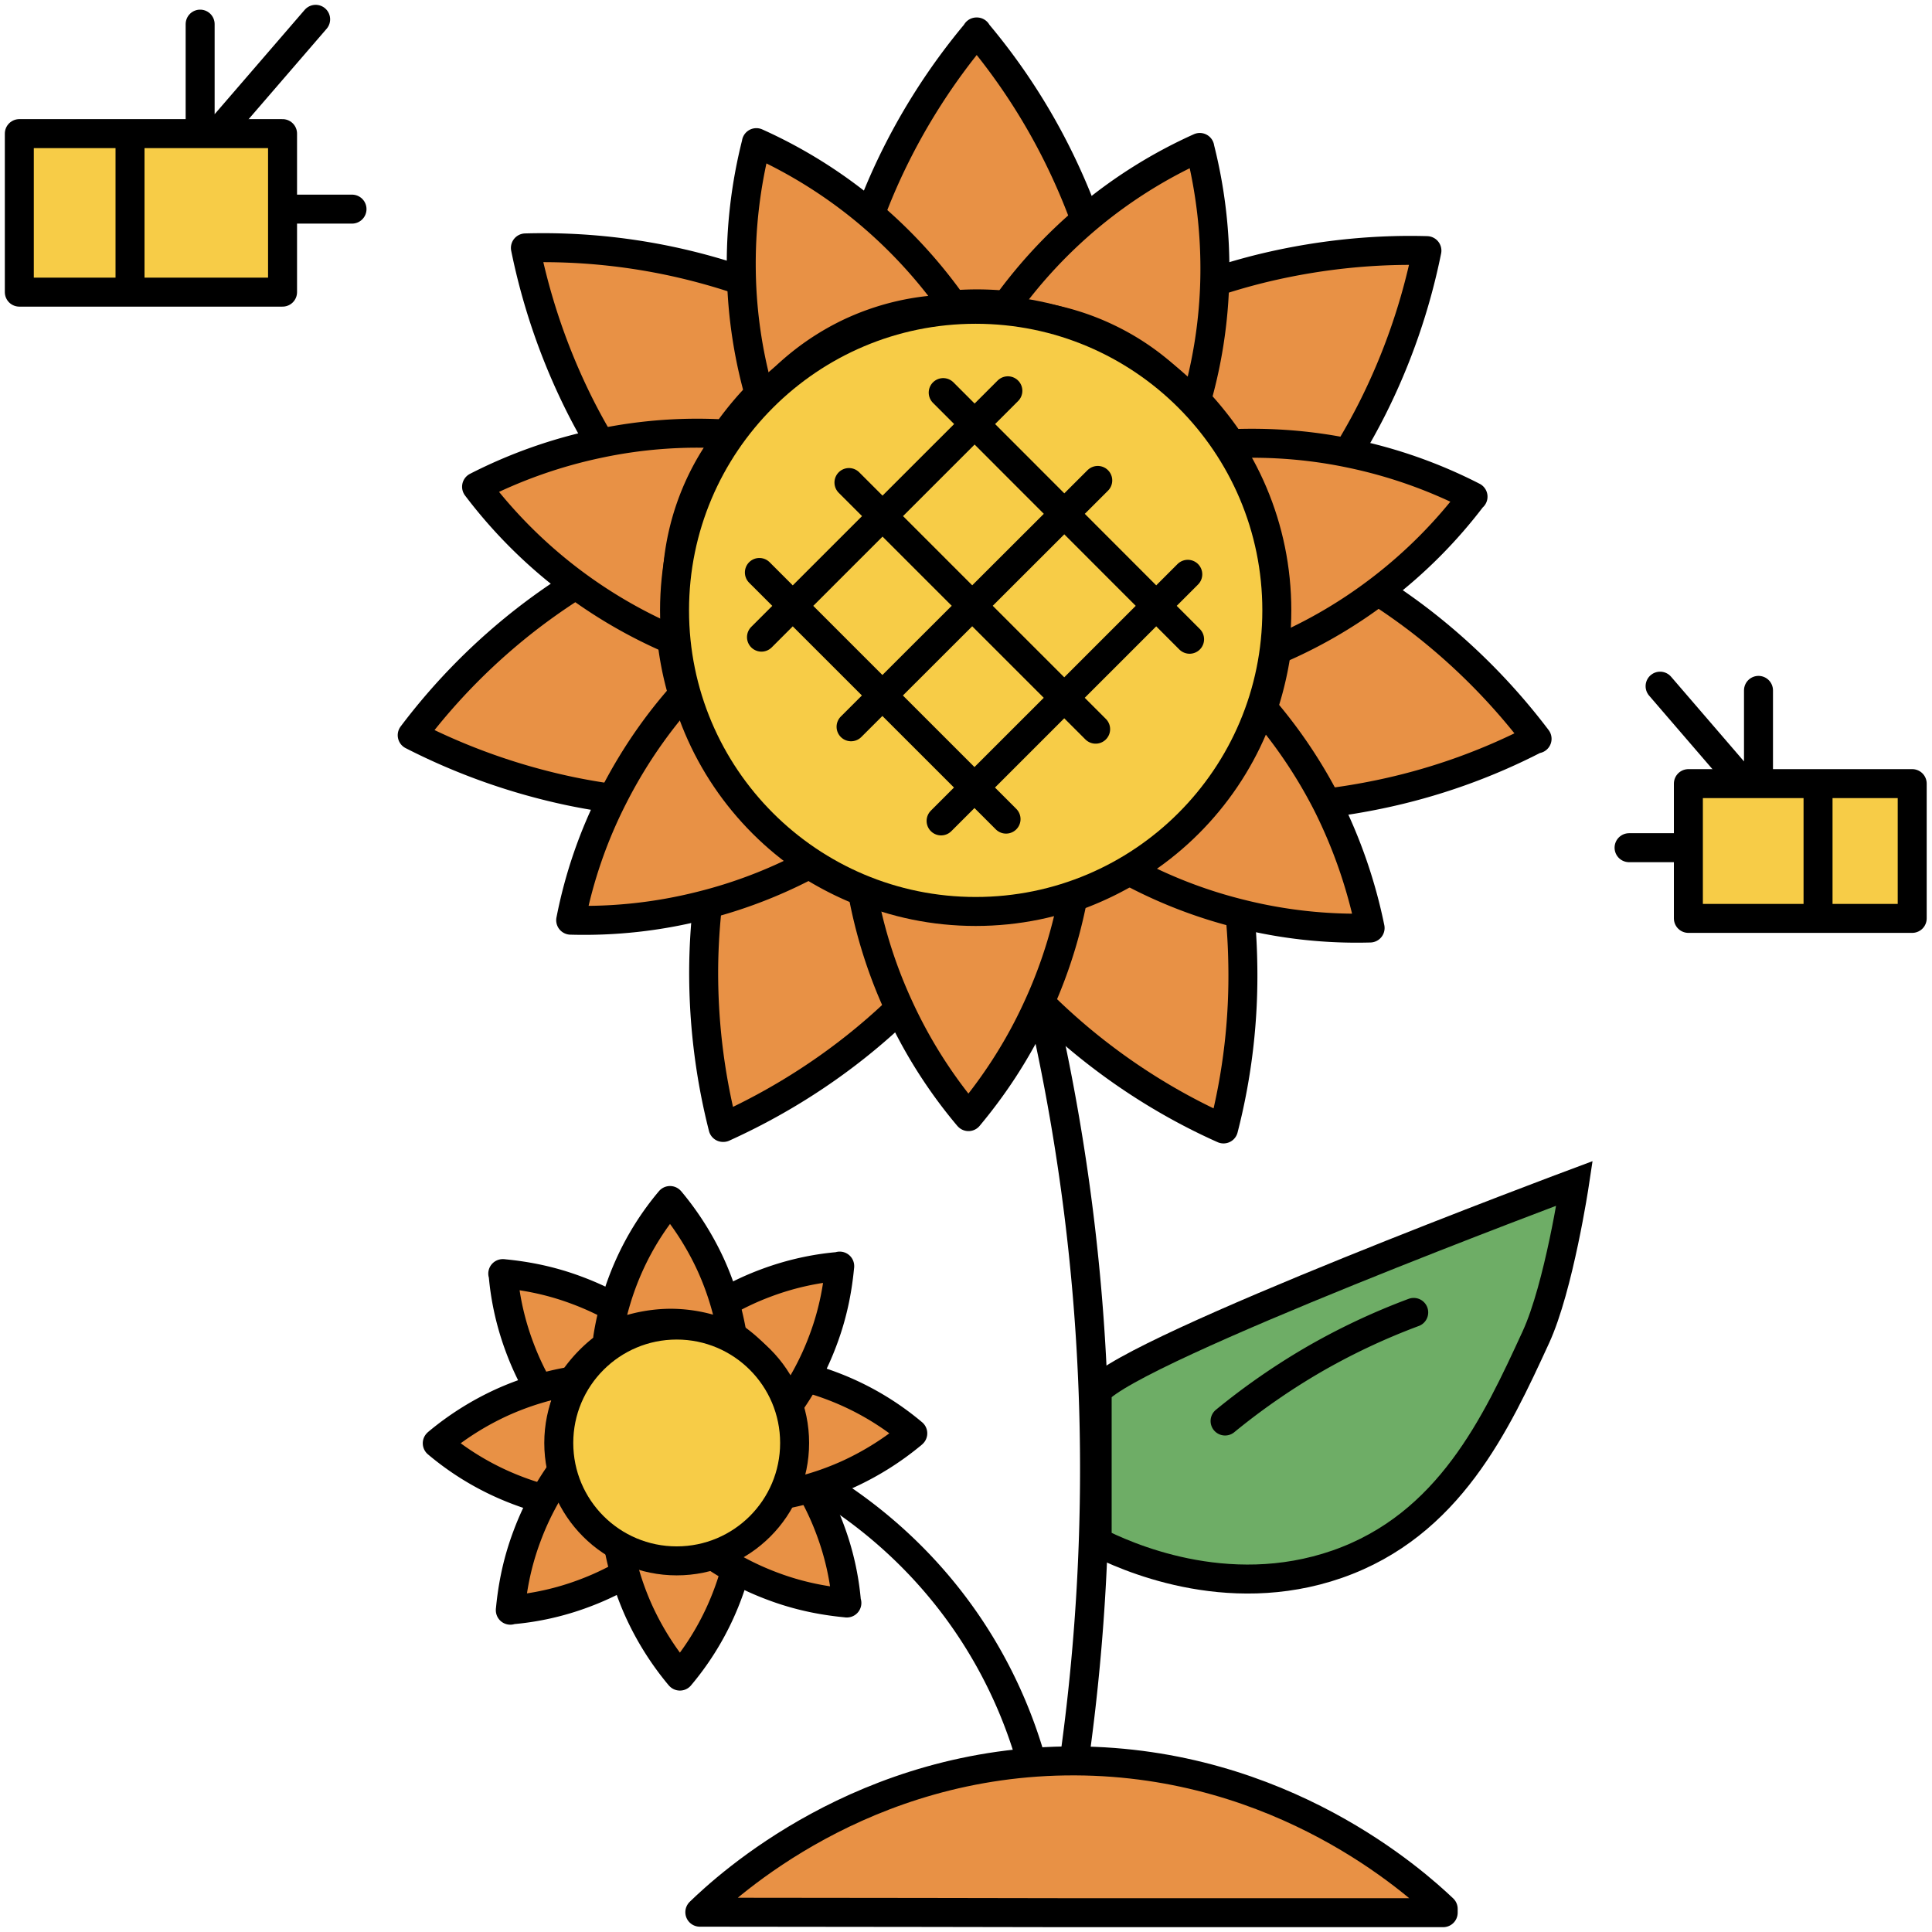 <svg xmlns="http://www.w3.org/2000/svg" width="200" height="200" fill="none" viewBox="0 0 200 200">
  <path fill="#E89145" stroke="#000" stroke-linecap="round" stroke-linejoin="round" stroke-width="3" d="M101.122 3.308a64.917 64.917 0 0 0-9.28 14.635 64.642 64.642 0 0 0-5.076 16.814 33.344 33.344 0 0 1 14.294-3.3c6.696 0 11.803 2.023 14.388 3.3a64.315 64.315 0 0 0-5.076-16.814 63.847 63.847 0 0 0-9.281-14.635h.031Z"/>
  <path fill="#E89145" stroke="#000" stroke-linecap="round" stroke-linejoin="round" stroke-width="3" d="M54.39 25.665a65.46 65.46 0 0 0 5.669 16.378 64.36 64.36 0 0 0 9.996 14.448c.623-2.803 2.211-8.002 6.322-13.203 4.173-5.262 8.938-7.94 11.554-9.216a64.821 64.821 0 0 0-16.319-6.54 63.535 63.535 0 0 0-17.221-1.867Z"/>
  <path fill="#E89145" stroke="#000" stroke-linecap="round" stroke-linejoin="round" stroke-width="3" d="M42.672 76.108a65.457 65.457 0 0 0 16.35 5.791 63.98 63.98 0 0 0 17.533 1.184c-1.806-2.242-4.89-6.726-6.384-13.203-1.495-6.539-.654-11.957 0-14.759a65.67 65.67 0 0 0-15.291 8.687 63.979 63.979 0 0 0-12.208 12.3Z"/>
  <path fill="#E89145" stroke="#000" stroke-linecap="round" stroke-linejoin="round" stroke-width="3" d="M74.878 116.711c3.986-1.806 9.28-4.67 14.7-9.154a63.854 63.854 0 0 0 11.865-12.953c-2.897 0-8.315-.374-14.295-3.239a33.04 33.04 0 0 1-11.553-9.216 65.115 65.115 0 0 0-2.741 17.343 64.94 64.94 0 0 0 1.993 17.219h.031Z"/>
  <path fill="#E89145" stroke="#000" stroke-linecap="round" stroke-linejoin="round" stroke-width="3" d="M126.658 116.867a63.506 63.506 0 0 0 1.993-17.22c-.124-7.192-1.463-13.108-2.74-17.343a32.924 32.924 0 0 1-11.429 9.155 33.019 33.019 0 0 1-14.388 3.3 64.774 64.774 0 0 0 11.865 12.953c5.45 4.515 10.713 7.38 14.699 9.155Z"/>
  <path fill="#E89145" stroke="#000" stroke-linecap="round" stroke-linejoin="round" stroke-width="3" d="M159.117 76.481a64.888 64.888 0 0 0-12.207-12.299 65.072 65.072 0 0 0-15.292-8.687 32.617 32.617 0 0 1 0 14.666c-1.494 6.538-4.609 11.053-6.415 13.295 4.422.312 10.495.25 17.533-1.214a63.206 63.206 0 0 0 16.319-5.792l.062.031Z"/>
  <path fill="#E89145" stroke="#000" stroke-linecap="round" stroke-linejoin="round" stroke-width="3" d="M147.713 25.945c-4.392-.125-10.371.187-17.222 1.868a64.16 64.16 0 0 0-16.319 6.539 32.623 32.623 0 0 1 11.46 9.123c4.205 5.231 5.762 10.494 6.416 13.296a64.355 64.355 0 0 0 9.997-14.448 65.07 65.07 0 0 0 5.668-16.378Z"/>
  <path fill="#E89145" stroke="#000" stroke-linecap="round" stroke-linejoin="round" stroke-width="3" d="M124.202 15.265a49.842 49.842 0 0 0-11.429 7.13 50.546 50.546 0 0 0-9.218 10.089c2.242 0 6.446.28 11.118 2.522a25.348 25.348 0 0 1 8.969 7.162 49.455 49.455 0 0 0 2.117-13.483 50.86 50.86 0 0 0-1.557-13.39v-.03Zm-45.903-.467a50.72 50.72 0 0 0-1.557 13.389 49.244 49.244 0 0 0 2.117 13.482 25.987 25.987 0 0 1 8.907-7.13 25.667 25.667 0 0 1 11.18-2.553 50.56 50.56 0 0 0-9.218-10.089 49.85 49.85 0 0 0-11.43-7.13v.03Zm-28.963 35.59a50.183 50.183 0 0 0 9.498 9.56A50.335 50.335 0 0 0 70.7 66.703a25.631 25.631 0 0 1 0-11.396 25.666 25.666 0 0 1 4.983-10.338 49.108 49.108 0 0 0-13.64.934 50.492 50.492 0 0 0-12.707 4.484Zm9.742 44.869a49.392 49.392 0 0 0 13.391-1.463 49.288 49.288 0 0 0 12.675-5.075 25.277 25.277 0 0 1-8.906-7.1 25.638 25.638 0 0 1-4.983-10.338c-2.336 2.523-5.263 6.26-7.786 11.241a48.403 48.403 0 0 0-4.39 12.735Zm41.18 20.333c2.18-2.615 4.921-6.383 7.194-11.396a49.372 49.372 0 0 0 3.924-13.078c-2.024.965-5.948 2.553-11.118 2.553-5.2 0-9.156-1.588-11.18-2.553a49.645 49.645 0 0 0 3.955 13.078 49.67 49.67 0 0 0 7.194 11.365l.031.031Zm41.574-19.523a51.651 51.651 0 0 0-4.391-12.735 50.264 50.264 0 0 0-7.786-11.24 25.832 25.832 0 0 1-4.92 10.275 25.615 25.615 0 0 1-8.969 7.161 49.27 49.27 0 0 0 12.675 5.076 49.384 49.384 0 0 0 13.391 1.463Zm10.655-44.651a50.032 50.032 0 0 0-12.706-4.484c-5.481-1.152-10.215-1.152-13.64-.934a25.618 25.618 0 0 1 4.951 10.244c1.184 5.075.499 9.279 0 11.49a49.738 49.738 0 0 0 11.866-6.757 50.163 50.163 0 0 0 9.498-9.56h.031Z"/>
  <path stroke="#000" stroke-linecap="round" stroke-linejoin="round" stroke-width="3" d="M111.341 181.229a217.192 217.192 0 0 0 1.868-35.653 213.259 213.259 0 0 0-5.014-40.012"/>
  <path fill="#E89145" stroke="#000" stroke-linecap="round" stroke-linejoin="round" stroke-width="3" d="M149.399 197.607c-2.896-2.74-16.662-15.226-38.088-15.32-22.017-.093-36.094 12.985-38.866 15.663 11.65 0 37.817.05 37.817.05h39.137v-.393Z"/>
  <path fill="#F7CC47" stroke="#000" stroke-miterlimit="10" stroke-width="3" d="M101.002 94.355c17.217 0 31.174-13.955 31.174-31.17 0-17.213-13.957-31.168-31.174-31.168S69.828 45.972 69.828 63.186s13.957 31.169 31.174 31.169Z"/>
  <path stroke="#000" stroke-linecap="round" stroke-miterlimit="10" stroke-width="3" d="M104.334 40.455 78.828 65.957m34.811-16.223L88.102 75.236m34.857-15.786L97.422 84.981M78.61 59.262l25.536 25.533M87.883 49.952l25.537 25.533M97.64 40.642l25.506 25.533"/>
  <path fill="#6EAD66" stroke="#000" stroke-miterlimit="10" stroke-width="3" d="M113.578 144c3.582-4.39 49.418-21.5 49.418-21.5s-1.614 10.745-4.012 15.945c-4.111 8.937-8.969 19.43-20.554 23.478-11.523 4.017-22.142-.934-24.852-2.304V144Z"/>
  <path fill="#6EAD66" d="M126.82 147.102a69.86 69.86 0 0 1 8.938-6.228 68.503 68.503 0 0 1 10.589-5.013"/>
  <path stroke="#000" stroke-linecap="round" stroke-linejoin="round" stroke-width="3" d="M126.82 147.102a69.86 69.86 0 0 1 8.938-6.228 68.503 68.503 0 0 1 10.589-5.013m-60.637 18.34c3.894 2.46 10.091 7.131 15.136 14.977a48.994 48.994 0 0 1 5.886 13.016"/>
  <path fill="#E89145" stroke="#000" stroke-linecap="round" stroke-linejoin="round" stroke-width="3" d="M52.078 131.844c.156 1.962.592 4.64 1.713 7.629 1.121 3.02 2.585 5.356 3.737 6.975.436-1.214 1.401-3.487 3.488-5.605a14.712 14.712 0 0 1 5.637-3.55 28.899 28.899 0 0 0-6.976-3.736c-2.99-1.121-5.637-1.526-7.63-1.713h.031Z"/>
  <path fill="#E89145" stroke="#000" stroke-linecap="round" stroke-linejoin="round" stroke-width="3" d="M45.266 149.406a28.575 28.575 0 0 0 6.602 4.173 29.43 29.43 0 0 0 7.599 2.273 15.445 15.445 0 0 1-1.495-6.446c0-3.02.903-5.324 1.495-6.477a29.24 29.24 0 0 0-7.568 2.274 29.62 29.62 0 0 0-6.602 4.172l-.031.031Z"/>
  <path fill="#E89145" stroke="#000" stroke-linecap="round" stroke-linejoin="round" stroke-width="3" d="M52.828 166.656a28.158 28.158 0 0 0 7.63-1.712c3.02-1.121 5.357-2.585 6.976-3.737-1.215-.436-3.488-1.401-5.606-3.487a14.709 14.709 0 0 1-3.55-5.636 28.866 28.866 0 0 0-3.737 6.975c-1.121 2.989-1.526 5.636-1.713 7.628v-.031Z"/>
  <path fill="#E89145" stroke="#000" stroke-linecap="round" stroke-linejoin="round" stroke-width="3" d="M70.384 173.507a28.586 28.586 0 0 0 4.173-6.602 29.352 29.352 0 0 0 2.273-7.597 15.45 15.45 0 0 1-6.446 1.494c-3.02 0-5.325-.903-6.478-1.494a29.198 29.198 0 0 0 2.274 7.566 29.64 29.64 0 0 0 4.173 6.601l.031.032Z"/>
  <path fill="#E89145" stroke="#000" stroke-linecap="round" stroke-linejoin="round" stroke-width="3" d="M87.637 165.94a28.176 28.176 0 0 0-1.713-7.629c-1.12-3.02-2.584-5.355-3.737-6.975-.436 1.215-1.401 3.488-3.488 5.605a14.7 14.7 0 0 1-5.636 3.55 28.899 28.899 0 0 0 6.975 3.736c2.99 1.121 5.637 1.526 7.63 1.713h-.03Z"/>
  <path fill="#E89145" stroke="#000" stroke-linecap="round" stroke-linejoin="round" stroke-width="3" d="M94.49 148.378a28.611 28.611 0 0 0-6.602-4.172 29.352 29.352 0 0 0-7.599-2.273 15.435 15.435 0 0 1 1.495 6.445c0 3.021-.903 5.325-1.495 6.477a29.186 29.186 0 0 0 7.568-2.273 29.69 29.69 0 0 0 6.602-4.172l.031-.032Z"/>
  <path fill="#E89145" stroke="#000" stroke-linecap="round" stroke-linejoin="round" stroke-width="3" d="M86.926 131.097c-1.962.156-4.64.592-7.63 1.713-3.02 1.121-5.356 2.584-6.976 3.736 1.215.436 3.488 1.401 5.606 3.488a14.694 14.694 0 0 1 3.55 5.636 28.902 28.902 0 0 0 3.737-6.975c1.122-2.99 1.526-5.636 1.713-7.629v.031Z"/>
  <path fill="#E89145" stroke="#000" stroke-linecap="round" stroke-linejoin="round" stroke-width="3" d="M69.36 124.278a28.573 28.573 0 0 0-4.172 6.601 29.354 29.354 0 0 0-2.274 7.598 15.432 15.432 0 0 1 6.447-1.495c3.02 0 5.325.903 6.477 1.495a29.188 29.188 0 0 0-2.273-7.567 29.657 29.657 0 0 0-4.173-6.601l-.031-.031Z"/>
  <path fill="#F7CC47" stroke="#000" stroke-linecap="round" stroke-linejoin="round" stroke-width="3" d="M70.052 161.581c6.742 0 12.207-5.465 12.207-12.206s-5.465-12.206-12.207-12.206c-6.743 0-12.208 5.465-12.208 12.206s5.465 12.206 12.208 12.206Z"/>
  <path fill="#F7CC47" stroke="#000" stroke-linejoin="round" stroke-width="3" d="M197.951 81.121h-23.17v13.95h23.17V81.12Z"/>
  <path stroke="#000" stroke-linejoin="round" stroke-width="3" d="M188.203 80.996v13.95"/>
  <path stroke="#000" stroke-linecap="round" stroke-linejoin="round" stroke-width="3" d="m171.852 71.032 8.501 9.871m1.686-9.435v9.528m-13.398 6.757h5.325"/>
  <path fill="#F7CC47" stroke="#000" stroke-linejoin="round" stroke-width="3" d="M2 30.242h27.25v-16.41H2v16.41Z"/>
  <path stroke="#000" stroke-linejoin="round" stroke-width="3" d="M13.46 13.708v16.41"/>
  <path stroke="#000" stroke-linecap="round" stroke-linejoin="round" stroke-width="3" d="M32.676 2 22.68 13.583M20.719 2.498v11.21m15.721 7.94h-6.26"/>
</svg>

